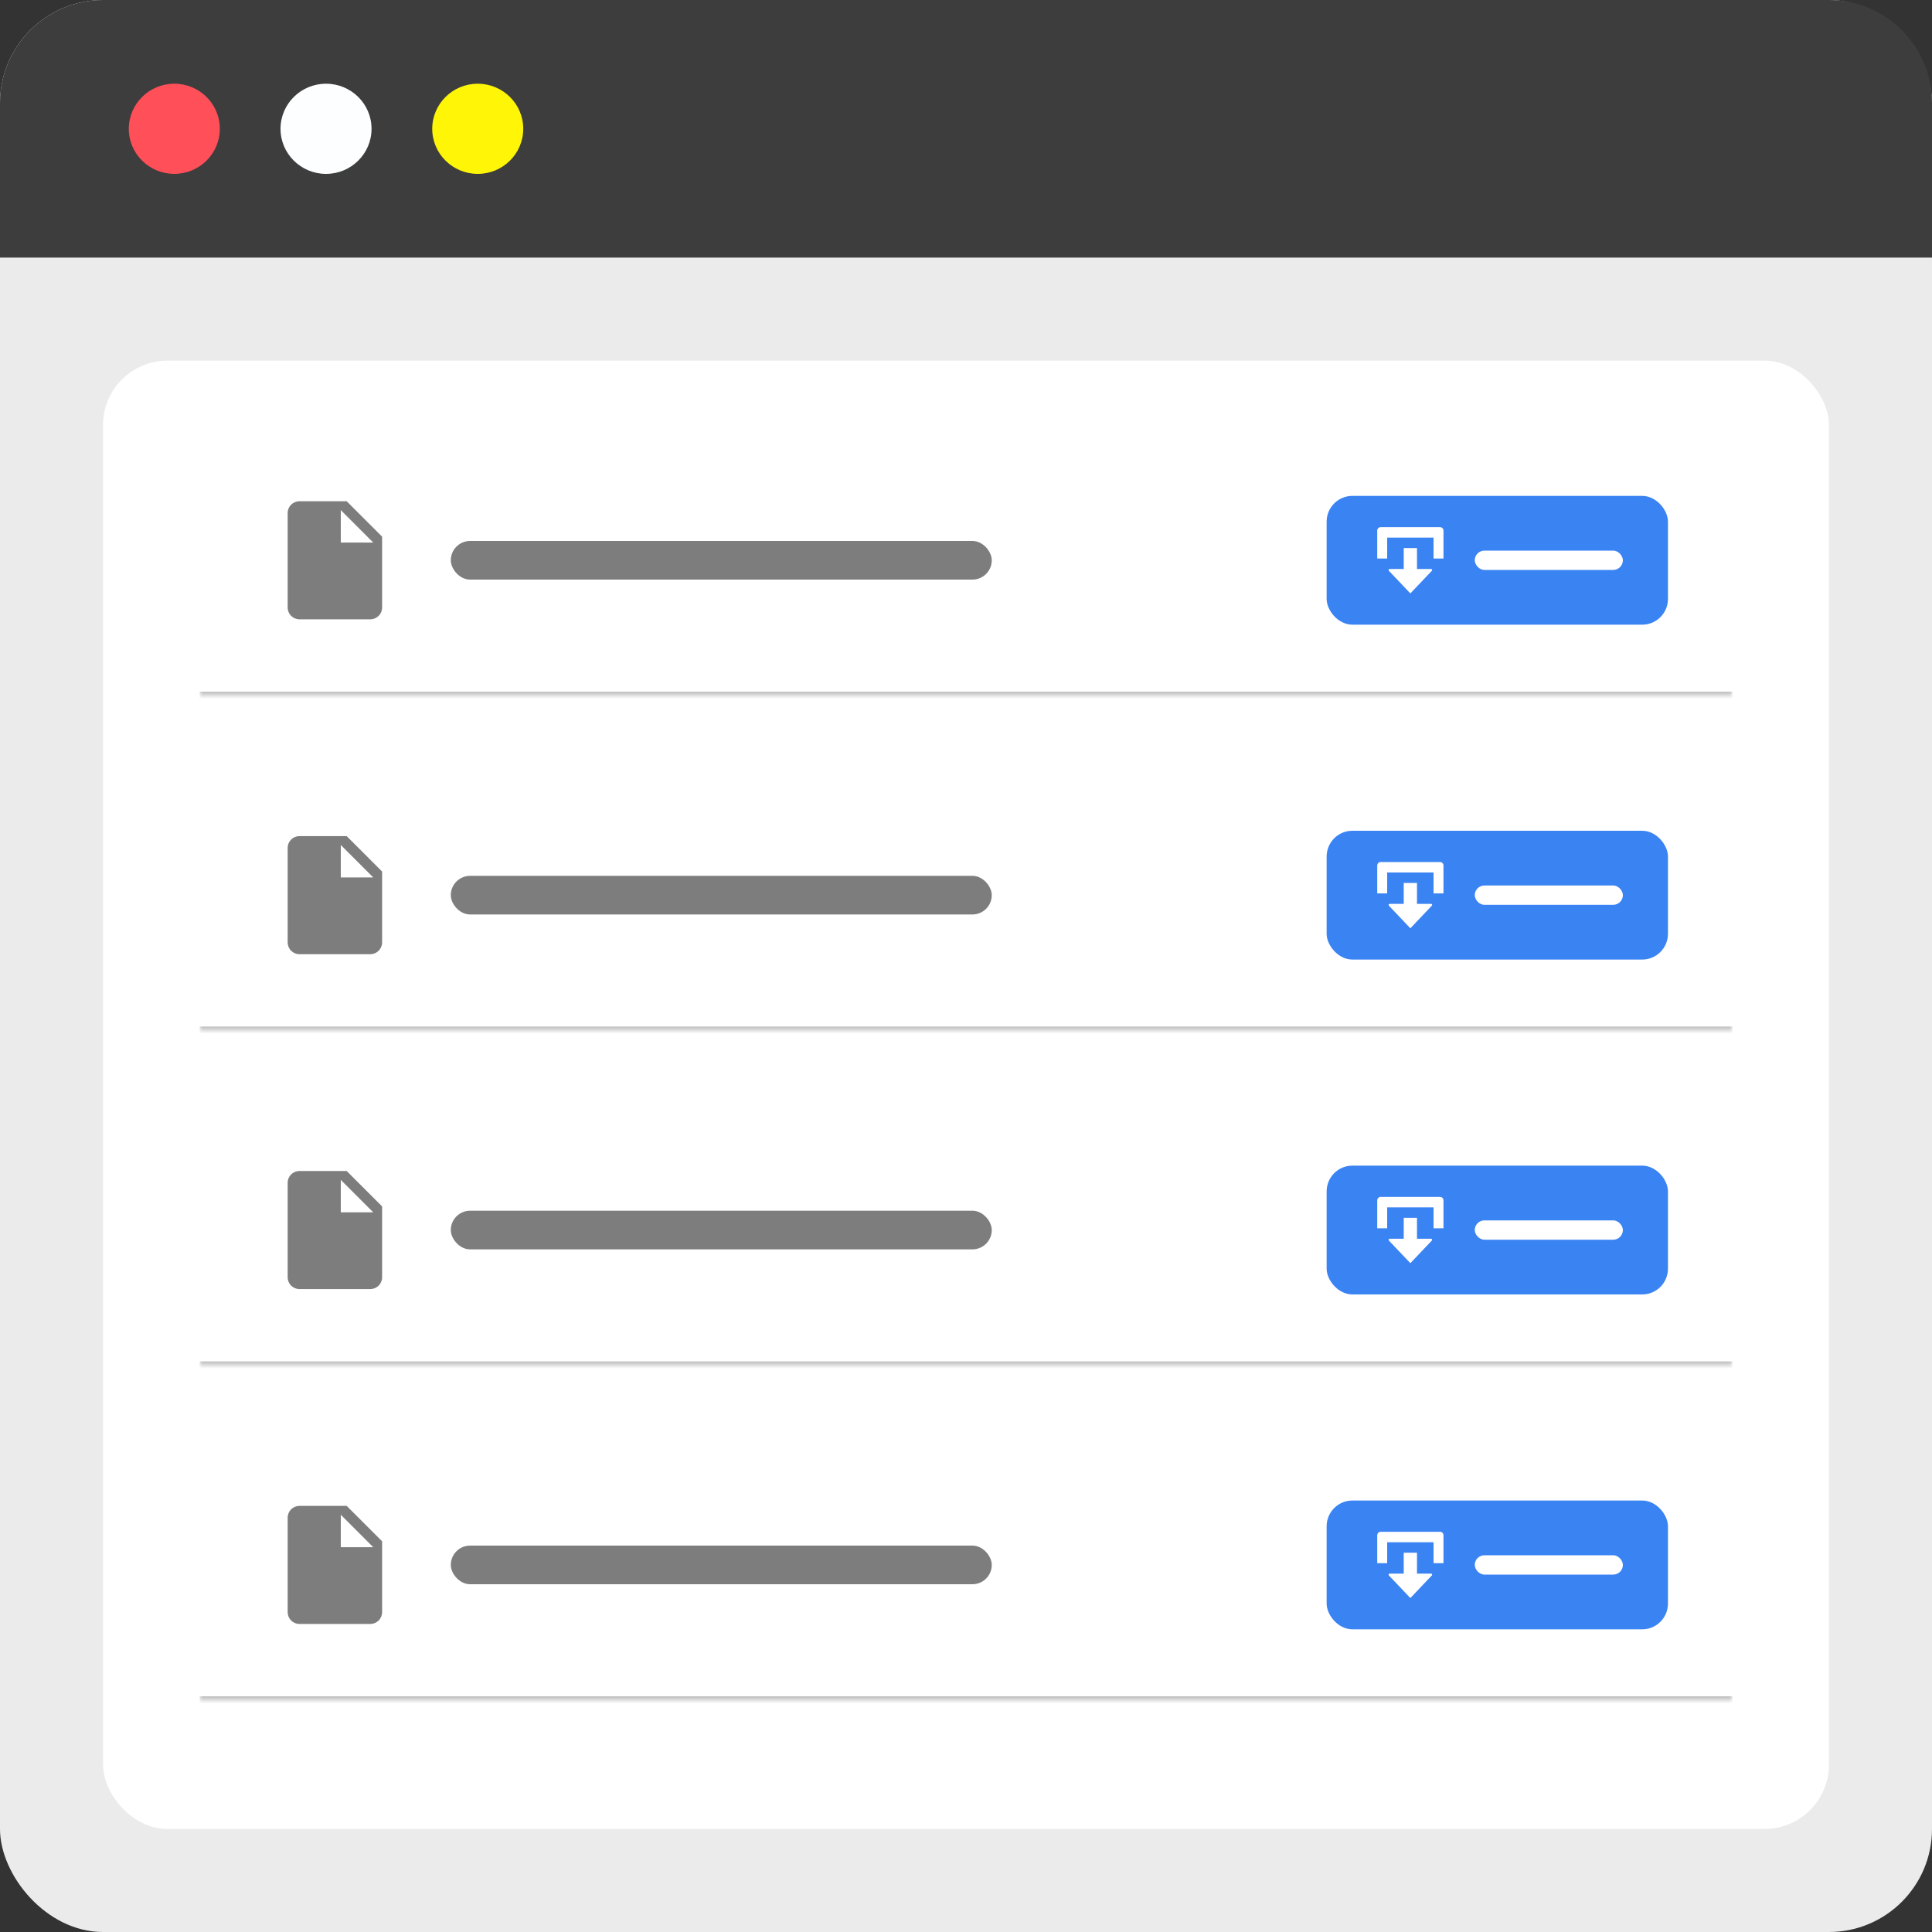 <svg width="300" height="300" viewBox="0 0 300 300" fill="none" xmlns="http://www.w3.org/2000/svg">
<rect x="0" y="0" width="300" height="300" fill="#333333" stroke="none"/>
<rect width="300" height="300" rx="16" fill="#EBEBEB"/>
<path d="M0 16C0 7.163 7.163 0 16 0H284C292.837 0 300 7.163 300 16V40H0V16Z" fill="#3D3D3D"/>
<ellipse cx="27.067" cy="20" rx="7.067" ry="7" fill="#FF4F59"/>
<ellipse cx="50.625" cy="20" rx="7.067" ry="7" fill="#FCFEFF"/>
<ellipse cx="74.183" cy="20" rx="7.067" ry="7" fill="#FFF507"/>
<rect x="16" y="56" width="268" height="228" rx="10" fill="white"/>
<mask id="path-7-inside-1_744_20496" fill="white">
<path d="M31 66H269V108H31V66Z"/>
</mask>
<path d="M269 107.4H31V108.6H269V107.4Z" fill="black" fill-opacity="0.24" mask="url(#path-7-inside-1_744_20496)"/>
<path d="M52.917 84.251V79.209L57.959 84.251M46.5 77.834C45.483 77.834 44.667 78.65 44.667 79.667V94.334C44.667 94.82 44.86 95.287 45.204 95.63C45.548 95.974 46.014 96.167 46.5 96.167H57.5C57.987 96.167 58.453 95.974 58.797 95.63C59.141 95.287 59.334 94.82 59.334 94.334V83.334L53.834 77.834H46.5Z" fill="#7D7D7D"/>
<rect x="70" y="84" width="84" height="6" rx="3" fill="#7D7D7D"/>
<rect x="206" y="77" width="53" height="20" rx="4" fill="#3A83F3"/>
<mask id="mask0_744_20496" style="mask-type:luminance" maskUnits="userSpaceOnUse" x="213" y="81" width="12" height="12">
<path d="M225 93H213V81H225V93Z" fill="white"/>
</mask>
<g mask="url(#mask0_744_20496)">
<path d="M215.4 83.481H222.6V86.73H224.143V82.399C224.143 82.255 224.089 82.118 223.993 82.016C223.896 81.915 223.765 81.857 223.629 81.857H214.372C214.235 81.857 214.105 81.915 214.009 82.016C213.912 82.118 213.857 82.255 213.857 82.399V86.73H215.4V83.481ZM220.029 88.354V85.106H217.972V88.354H215.773C215.635 88.354 215.567 88.529 215.664 88.631L219 92.143L222.337 88.631C222.434 88.529 222.365 88.354 222.228 88.354H220.029Z" fill="white"/>
</g>
<rect x="229" y="85.5" width="23" height="3" rx="1.5" fill="white"/>
<mask id="path-15-inside-2_744_20496" fill="white">
<path d="M31 118H269V160H31V118Z"/>
</mask>
<path d="M269 159.4H31V160.6H269V159.4Z" fill="black" fill-opacity="0.24" mask="url(#path-15-inside-2_744_20496)"/>
<path d="M52.917 136.251V131.209L57.959 136.251M46.5 129.834C45.483 129.834 44.667 130.65 44.667 131.667V146.334C44.667 146.82 44.86 147.287 45.204 147.63C45.548 147.974 46.014 148.167 46.5 148.167H57.5C57.987 148.167 58.453 147.974 58.797 147.63C59.141 147.287 59.334 146.82 59.334 146.334V135.334L53.834 129.834H46.5Z" fill="#7D7D7D"/>
<rect x="70" y="136" width="84" height="6" rx="3" fill="#7D7D7D"/>
<rect x="206" y="129" width="53" height="20" rx="4" fill="#3A83F3"/>
<mask id="mask1_744_20496" style="mask-type:luminance" maskUnits="userSpaceOnUse" x="213" y="133" width="12" height="12">
<path d="M225 145H213V133H225V145Z" fill="white"/>
</mask>
<g mask="url(#mask1_744_20496)">
<path d="M215.4 135.481H222.6V138.73H224.143V134.399C224.143 134.255 224.089 134.118 223.993 134.016C223.896 133.915 223.765 133.857 223.629 133.857H214.372C214.235 133.857 214.105 133.915 214.009 134.016C213.912 134.118 213.857 134.255 213.857 134.399V138.73H215.4V135.481ZM220.029 140.354V137.106H217.972V140.354H215.773C215.635 140.354 215.567 140.529 215.664 140.631L219 144.143L222.337 140.631C222.434 140.529 222.365 140.354 222.228 140.354H220.029Z" fill="white"/>
</g>
<rect x="229" y="137.5" width="23" height="3" rx="1.5" fill="white"/>
<mask id="path-23-inside-3_744_20496" fill="white">
<path d="M31 170H269V212H31V170Z"/>
</mask>
<path d="M269 211.4H31V212.6H269V211.4Z" fill="black" fill-opacity="0.24" mask="url(#path-23-inside-3_744_20496)"/>
<path d="M52.917 188.251V183.209L57.959 188.251M46.5 181.834C45.483 181.834 44.667 182.65 44.667 183.667V198.334C44.667 198.82 44.86 199.287 45.204 199.63C45.548 199.974 46.014 200.167 46.5 200.167H57.5C57.987 200.167 58.453 199.974 58.797 199.63C59.141 199.287 59.334 198.82 59.334 198.334V187.334L53.834 181.834H46.5Z" fill="#7D7D7D"/>
<rect x="70" y="188" width="84" height="6" rx="3" fill="#7D7D7D"/>
<rect x="206" y="181" width="53" height="20" rx="4" fill="#3A83F3"/>
<mask id="mask2_744_20496" style="mask-type:luminance" maskUnits="userSpaceOnUse" x="213" y="185" width="12" height="12">
<path d="M225 197H213V185H225V197Z" fill="white"/>
</mask>
<g mask="url(#mask2_744_20496)">
<path d="M215.4 187.481H222.6V190.73H224.143V186.399C224.143 186.255 224.089 186.118 223.993 186.016C223.896 185.915 223.765 185.857 223.629 185.857H214.372C214.235 185.857 214.105 185.915 214.009 186.016C213.912 186.118 213.857 186.255 213.857 186.399V190.73H215.4V187.481ZM220.029 192.354V189.106H217.972V192.354H215.773C215.635 192.354 215.567 192.529 215.664 192.631L219 196.143L222.337 192.631C222.434 192.529 222.365 192.354 222.228 192.354H220.029Z" fill="white"/>
</g>
<rect x="229" y="189.5" width="23" height="3" rx="1.5" fill="white"/>
<mask id="path-31-inside-4_744_20496" fill="white">
<path d="M31 222H269V264H31V222Z"/>
</mask>
<path d="M269 263.4H31V264.6H269V263.4Z" fill="black" fill-opacity="0.24" mask="url(#path-31-inside-4_744_20496)"/>
<path d="M52.917 240.251V235.209L57.959 240.251M46.5 233.834C45.483 233.834 44.667 234.65 44.667 235.667V250.334C44.667 250.82 44.86 251.287 45.204 251.63C45.548 251.974 46.014 252.167 46.5 252.167H57.5C57.987 252.167 58.453 251.974 58.797 251.63C59.141 251.287 59.334 250.82 59.334 250.334V239.334L53.834 233.834H46.5Z" fill="#7D7D7D"/>
<rect x="70" y="240" width="84" height="6" rx="3" fill="#7D7D7D"/>
<rect x="206" y="233" width="53" height="20" rx="4" fill="#3A83F3"/>
<mask id="mask3_744_20496" style="mask-type:luminance" maskUnits="userSpaceOnUse" x="213" y="237" width="12" height="12">
<path d="M225 249H213V237H225V249Z" fill="white"/>
</mask>
<g mask="url(#mask3_744_20496)">
<path d="M215.4 239.481H222.6V242.73H224.143V238.399C224.143 238.255 224.089 238.118 223.993 238.016C223.896 237.915 223.765 237.857 223.629 237.857H214.372C214.235 237.857 214.105 237.915 214.009 238.016C213.912 238.118 213.857 238.255 213.857 238.399V242.73H215.4V239.481ZM220.029 244.354V241.106H217.972V244.354H215.773C215.635 244.354 215.567 244.529 215.664 244.631L219 248.143L222.337 244.631C222.434 244.529 222.365 244.354 222.228 244.354H220.029Z" fill="white"/>
</g>
<rect x="229" y="241.5" width="23" height="3" rx="1.5" fill="white"/>
</svg>
